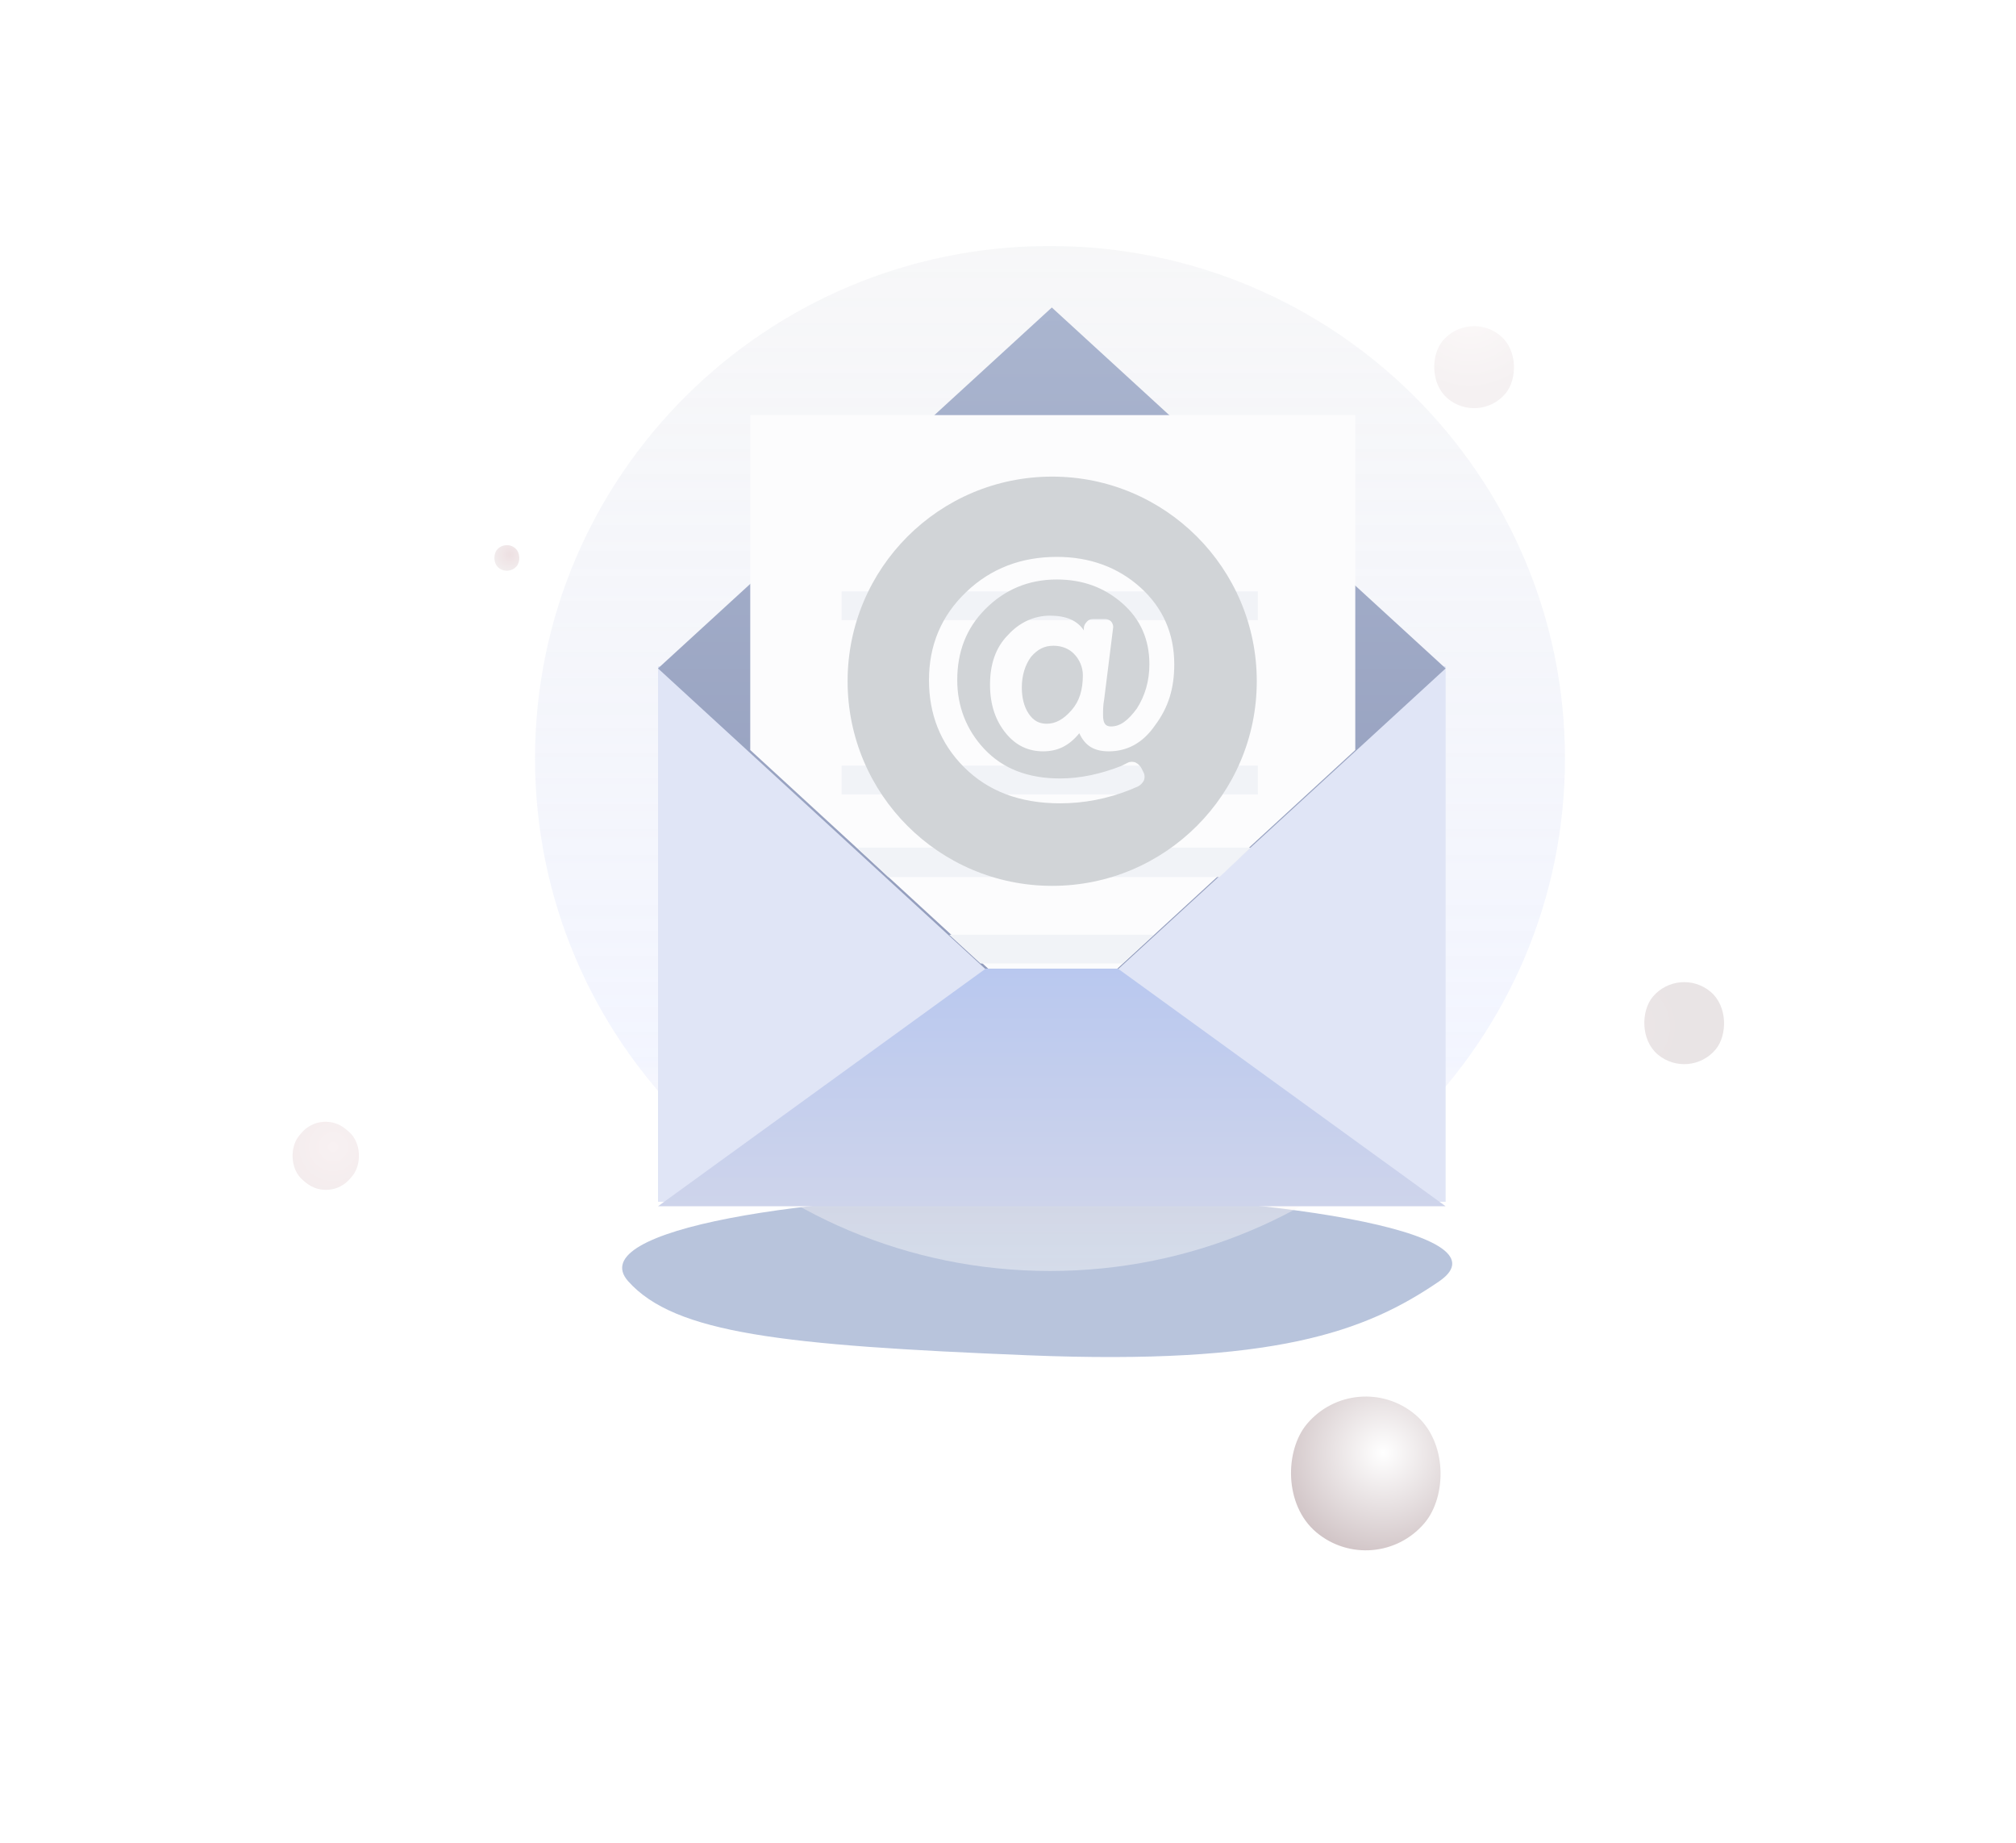 <svg width="384" height="351" viewBox="0 0 384 351" fill="none" xmlns="http://www.w3.org/2000/svg">
<g filter="url(#filter0_f)">
<path fill-rule="evenodd" clip-rule="evenodd" d="M195.848 258.098C242.66 259.991 259.981 253.695 274.122 244.018C288.262 234.341 239.547 227.402 196.896 227.402C154.246 227.402 110.782 234.103 119.671 244.018C128.559 253.933 149.036 256.205 195.848 258.098Z" fill="#1A438F" fill-opacity="0.312" style="mix-blend-mode:multiply"/>
</g>
<path fill-rule="evenodd" clip-rule="evenodd" d="M200 242.042C254.173 242.042 298.088 198.346 298.088 144.444C298.088 90.543 254.173 46.847 200 46.847C145.828 46.847 101.912 90.543 101.912 144.444C101.912 198.346 145.828 242.042 200 242.042Z" fill="url(#paint0_linear)"/>
<rect x="125.336" y="126.877" width="150.024" height="101.992" fill="#E0E5F6"/>
<path fill-rule="evenodd" clip-rule="evenodd" d="M200.348 58.559L125.336 127.292L200.348 196.156L275.36 127.292L200.348 58.559Z" fill="url(#paint1_linear)"/>
<path fill-rule="evenodd" clip-rule="evenodd" d="M142.904 142.831L198.839 194.218H202.213L258.148 142.831V79.054H142.904V142.831Z" fill="#FCFCFD"/>
<rect x="160.3" y="112.622" width="79.295" height="5.478" fill="#F1F3F7"/>
<rect x="160.3" y="145.805" width="79.295" height="5.478" fill="#F1F3F7"/>
<path fill-rule="evenodd" clip-rule="evenodd" d="M238.24 161.421H163.228L169.198 167.029H232.27L238.24 161.421Z" fill="#F1F3F7"/>
<path fill-rule="evenodd" clip-rule="evenodd" d="M219.73 178.012H180.796L186.766 183.49H213.759L219.73 178.012Z" fill="#F1F3F7"/>
<path fill-rule="evenodd" clip-rule="evenodd" d="M212.936 184.459H187.759L125.336 229.716H275.36L212.936 184.459Z" fill="url(#paint2_linear)"/>
<g filter="url(#filter1_d)">
<rect width="15.616" height="15.616" rx="7.808" transform="matrix(0.766 0.643 -0.643 0.766 319.838 168.844)" fill="url(#paint3_radial)"/>
</g>
<g filter="url(#filter2_d)">
<rect width="15.616" height="15.616" rx="7.808" transform="matrix(0.766 0.643 -0.643 0.766 279.822 43.919)" fill="url(#paint4_radial)"/>
</g>
<g filter="url(#filter3_d)">
<rect width="29.28" height="29.28" rx="14.64" transform="matrix(0.766 0.643 -0.643 0.766 258.349 244.97)" fill="url(#paint5_radial)"/>
</g>
<path fill-rule="evenodd" clip-rule="evenodd" d="M200.661 122.973C198.938 122.973 197.646 123.619 196.355 125.126C195.278 126.633 194.632 128.571 194.632 130.939C194.632 132.876 195.063 134.599 195.924 135.89C196.785 137.182 197.862 137.828 199.369 137.828C201.091 137.828 202.598 136.967 204.105 135.244C205.612 133.522 206.258 131.369 206.258 128.571C206.258 127.064 205.612 125.556 204.536 124.48C203.675 123.619 202.383 122.973 200.661 122.973Z" fill="#D1D4D7"/>
<path fill-rule="evenodd" clip-rule="evenodd" d="M161.448 129.733C161.448 108.204 178.887 90.766 200.416 90.766C221.946 90.766 239.385 108.204 239.385 129.733C239.385 151.262 221.946 168.7 200.416 168.7C178.887 168.7 161.448 151.262 161.448 129.733ZM211.181 143.081C214.626 143.081 217.64 141.574 220.008 138.129C222.592 134.685 223.668 131.025 223.668 126.504C223.668 120.691 221.515 115.739 217.209 111.864C212.904 107.989 207.521 106.051 201.278 106.051C194.604 106.051 188.791 108.204 184.054 112.725C179.318 117.246 176.949 122.844 176.949 129.518C176.949 135.976 179.102 141.574 183.624 146.095C188.145 150.616 194.173 152.984 201.924 152.984C206.445 152.984 210.966 152.123 215.272 150.401L216.779 149.755C217.209 149.54 217.64 149.109 217.855 148.679C218.071 148.248 218.071 147.602 217.855 147.171L217.425 146.31C217.209 145.88 216.779 145.449 216.348 145.234C215.918 145.019 215.272 145.019 214.841 145.234L213.549 145.88C209.674 147.387 205.799 148.248 201.924 148.248C195.68 148.248 190.944 146.31 187.499 142.65C184.054 138.991 182.332 134.469 182.332 129.518C182.332 124.136 184.054 119.615 187.714 115.955C191.374 112.295 195.895 110.357 201.278 110.357C206.229 110.357 210.32 111.864 213.765 114.878C217.209 117.892 218.932 121.767 218.932 126.504C218.932 129.733 218.071 132.532 216.564 134.9C214.841 137.268 213.334 138.345 211.612 138.345C210.535 138.345 210.105 137.699 210.105 136.192C210.105 135.331 210.105 134.254 210.32 133.178L212.042 119.399C212.042 118.969 211.827 118.538 211.612 118.323C211.396 118.107 210.966 117.892 210.535 117.892H208.382C207.952 117.892 207.521 117.892 207.091 118.323C206.66 118.753 206.445 119.184 206.445 119.615V120.045C205.153 118.107 203 117.246 199.986 117.246C196.972 117.246 194.173 118.538 192.02 120.906C189.652 123.274 188.575 126.504 188.575 130.379C188.575 134.254 189.652 137.268 191.589 139.636C193.527 142.005 195.895 143.081 198.694 143.081C201.493 143.081 203.646 142.005 205.584 139.636C206.66 142.005 208.382 143.081 211.181 143.081Z" fill="#D1D4D7"/>
<g filter="url(#filter4_d)">
<rect width="12.688" height="12.688" rx="6" transform="matrix(0.766 0.643 -0.643 0.766 61.268 196.171)" fill="url(#paint6_radial)"/>
</g>
<g opacity="0.554" filter="url(#filter5_d)">
<rect width="4.88" height="4.88" rx="2.44" transform="matrix(0.766 0.643 -0.643 0.766 96.243 87.816)" fill="url(#paint7_radial)"/>
</g>
<defs>
<filter id="filter0_f" x="80.448" y="189.346" width="234.224" height="107.144" filterUnits="userSpaceOnUse" color-interpolation-filters="sRGB">
<feFlood flood-opacity="0" result="BackgroundImageFix"/>
<feBlend mode="normal" in="SourceGraphic" in2="BackgroundImageFix" result="shape"/>
<feGaussianBlur stdDeviation="19.028" result="effect1_foregroundBlur"/>
</filter>
<filter id="filter1_d" x="257.992" y="132.036" width="125.616" height="125.616" filterUnits="userSpaceOnUse" color-interpolation-filters="sRGB">
<feFlood flood-opacity="0" result="BackgroundImageFix"/>
<feColorMatrix in="SourceAlpha" type="matrix" values="0 0 0 0 0 0 0 0 0 0 0 0 0 0 0 0 0 0 127 0"/>
<feOffset dy="15"/>
<feGaussianBlur stdDeviation="27.5"/>
<feColorMatrix type="matrix" values="0 0 0 0 0.616 0 0 0 0 0.639 0 0 0 0 0.706 0 0 0 0.2 0"/>
<feBlend mode="normal" in2="BackgroundImageFix" result="effect1_dropShadow"/>
<feBlend mode="normal" in="SourceGraphic" in2="effect1_dropShadow" result="shape"/>
</filter>
<filter id="filter2_d" x="217.977" y="7.111" width="125.616" height="125.616" filterUnits="userSpaceOnUse" color-interpolation-filters="sRGB">
<feFlood flood-opacity="0" result="BackgroundImageFix"/>
<feColorMatrix in="SourceAlpha" type="matrix" values="0 0 0 0 0 0 0 0 0 0 0 0 0 0 0 0 0 0 127 0"/>
<feOffset dy="15"/>
<feGaussianBlur stdDeviation="27.5"/>
<feColorMatrix type="matrix" values="0 0 0 0 0.616 0 0 0 0 0.639 0 0 0 0 0.706 0 0 0 0.2 0"/>
<feBlend mode="normal" in2="BackgroundImageFix" result="effect1_dropShadow"/>
<feBlend mode="normal" in="SourceGraphic" in2="effect1_dropShadow" result="shape"/>
</filter>
<filter id="filter3_d" x="190.513" y="210.955" width="139.281" height="139.28" filterUnits="userSpaceOnUse" color-interpolation-filters="sRGB">
<feFlood flood-opacity="0" result="BackgroundImageFix"/>
<feColorMatrix in="SourceAlpha" type="matrix" values="0 0 0 0 0 0 0 0 0 0 0 0 0 0 0 0 0 0 127 0"/>
<feOffset dy="15"/>
<feGaussianBlur stdDeviation="27.5"/>
<feColorMatrix type="matrix" values="0 0 0 0 0.616 0 0 0 0 0.639 0 0 0 0 0.706 0 0 0 0.2 0"/>
<feBlend mode="normal" in2="BackgroundImageFix" result="effect1_dropShadow"/>
<feBlend mode="normal" in="SourceGraphic" in2="effect1_dropShadow" result="shape"/>
</filter>
<filter id="filter4_d" x="0.565" y="158.624" width="122.969" height="122.969" filterUnits="userSpaceOnUse" color-interpolation-filters="sRGB">
<feFlood flood-opacity="0" result="BackgroundImageFix"/>
<feColorMatrix in="SourceAlpha" type="matrix" values="0 0 0 0 0 0 0 0 0 0 0 0 0 0 0 0 0 0 127 0"/>
<feOffset dy="15"/>
<feGaussianBlur stdDeviation="27.5"/>
<feColorMatrix type="matrix" values="0 0 0 0 0.616 0 0 0 0 0.639 0 0 0 0 0.706 0 0 0 0.2 0"/>
<feBlend mode="normal" in2="BackgroundImageFix" result="effect1_dropShadow"/>
<feBlend mode="normal" in="SourceGraphic" in2="effect1_dropShadow" result="shape"/>
</filter>
<filter id="filter5_d" x="39.104" y="48.814" width="114.88" height="114.88" filterUnits="userSpaceOnUse" color-interpolation-filters="sRGB">
<feFlood flood-opacity="0" result="BackgroundImageFix"/>
<feColorMatrix in="SourceAlpha" type="matrix" values="0 0 0 0 0 0 0 0 0 0 0 0 0 0 0 0 0 0 127 0"/>
<feOffset dy="15"/>
<feGaussianBlur stdDeviation="27.5"/>
<feColorMatrix type="matrix" values="0 0 0 0 0.616 0 0 0 0 0.639 0 0 0 0 0.706 0 0 0 0.2 0"/>
<feBlend mode="normal" in2="BackgroundImageFix" result="effect1_dropShadow"/>
<feBlend mode="normal" in="SourceGraphic" in2="effect1_dropShadow" result="shape"/>
</filter>
<linearGradient id="paint0_linear" x1="298.088" y1="242.042" x2="298.088" y2="46.847" gradientUnits="userSpaceOnUse">
<stop stop-color="white" stop-opacity="0.404"/>
<stop offset="0.119" stop-color="#F8EEEE" stop-opacity="0.385"/>
<stop offset="0.206" stop-color="#DEE5FF" stop-opacity="0.371"/>
<stop offset="1" stop-color="#DEDFE5" stop-opacity="0.245"/>
</linearGradient>
<linearGradient id="paint1_linear" x1="275.36" y1="196.156" x2="275.36" y2="58.559" gradientUnits="userSpaceOnUse">
<stop stop-color="#909ABA"/>
<stop offset="1" stop-color="#AAB5CF"/>
</linearGradient>
<linearGradient id="paint2_linear" x1="125.336" y1="184.459" x2="125.336" y2="229.716" gradientUnits="userSpaceOnUse">
<stop stop-color="#B9C8EF"/>
<stop offset="1" stop-color="#CED4EB"/>
</linearGradient>
<radialGradient id="paint3_radial" cx="0" cy="0" r="1" gradientUnits="userSpaceOnUse" gradientTransform="translate(-0.325 15.496) rotate(45.431) scale(11.272)">
<stop stop-color="#ECE6E7"/>
<stop offset="1" stop-color="#E9E4E5"/>
</radialGradient>
<radialGradient id="paint4_radial" cx="0" cy="0" r="1" gradientUnits="userSpaceOnUse" gradientTransform="translate(-0.205 -0.445) rotate(90) scale(16.06)">
<stop stop-color="#FCF9F9"/>
<stop offset="1" stop-color="#F5F1F2"/>
</radialGradient>
<radialGradient id="paint5_radial" cx="0" cy="0" r="1" gradientUnits="userSpaceOnUse" gradientTransform="translate(14.64 9.52) rotate(60.726) scale(29.939)">
<stop stop-color="white"/>
<stop offset="1" stop-color="#B9A6A9"/>
</radialGradient>
<radialGradient id="paint6_radial" cx="0" cy="0" r="1" gradientUnits="userSpaceOnUse" gradientTransform="translate(6.344 4.125) rotate(60.726) scale(12.974)">
<stop stop-color="#F8F1F2"/>
<stop offset="1" stop-color="#F2EAEB"/>
</radialGradient>
<radialGradient id="paint7_radial" cx="0" cy="0" r="1" gradientUnits="userSpaceOnUse" gradientTransform="translate(2.44 1.587) rotate(60.726) scale(4.99)">
<stop stop-color="#E0C7CB"/>
<stop offset="1" stop-color="#EBEBEB"/>
</radialGradient>
</defs>
</svg>
